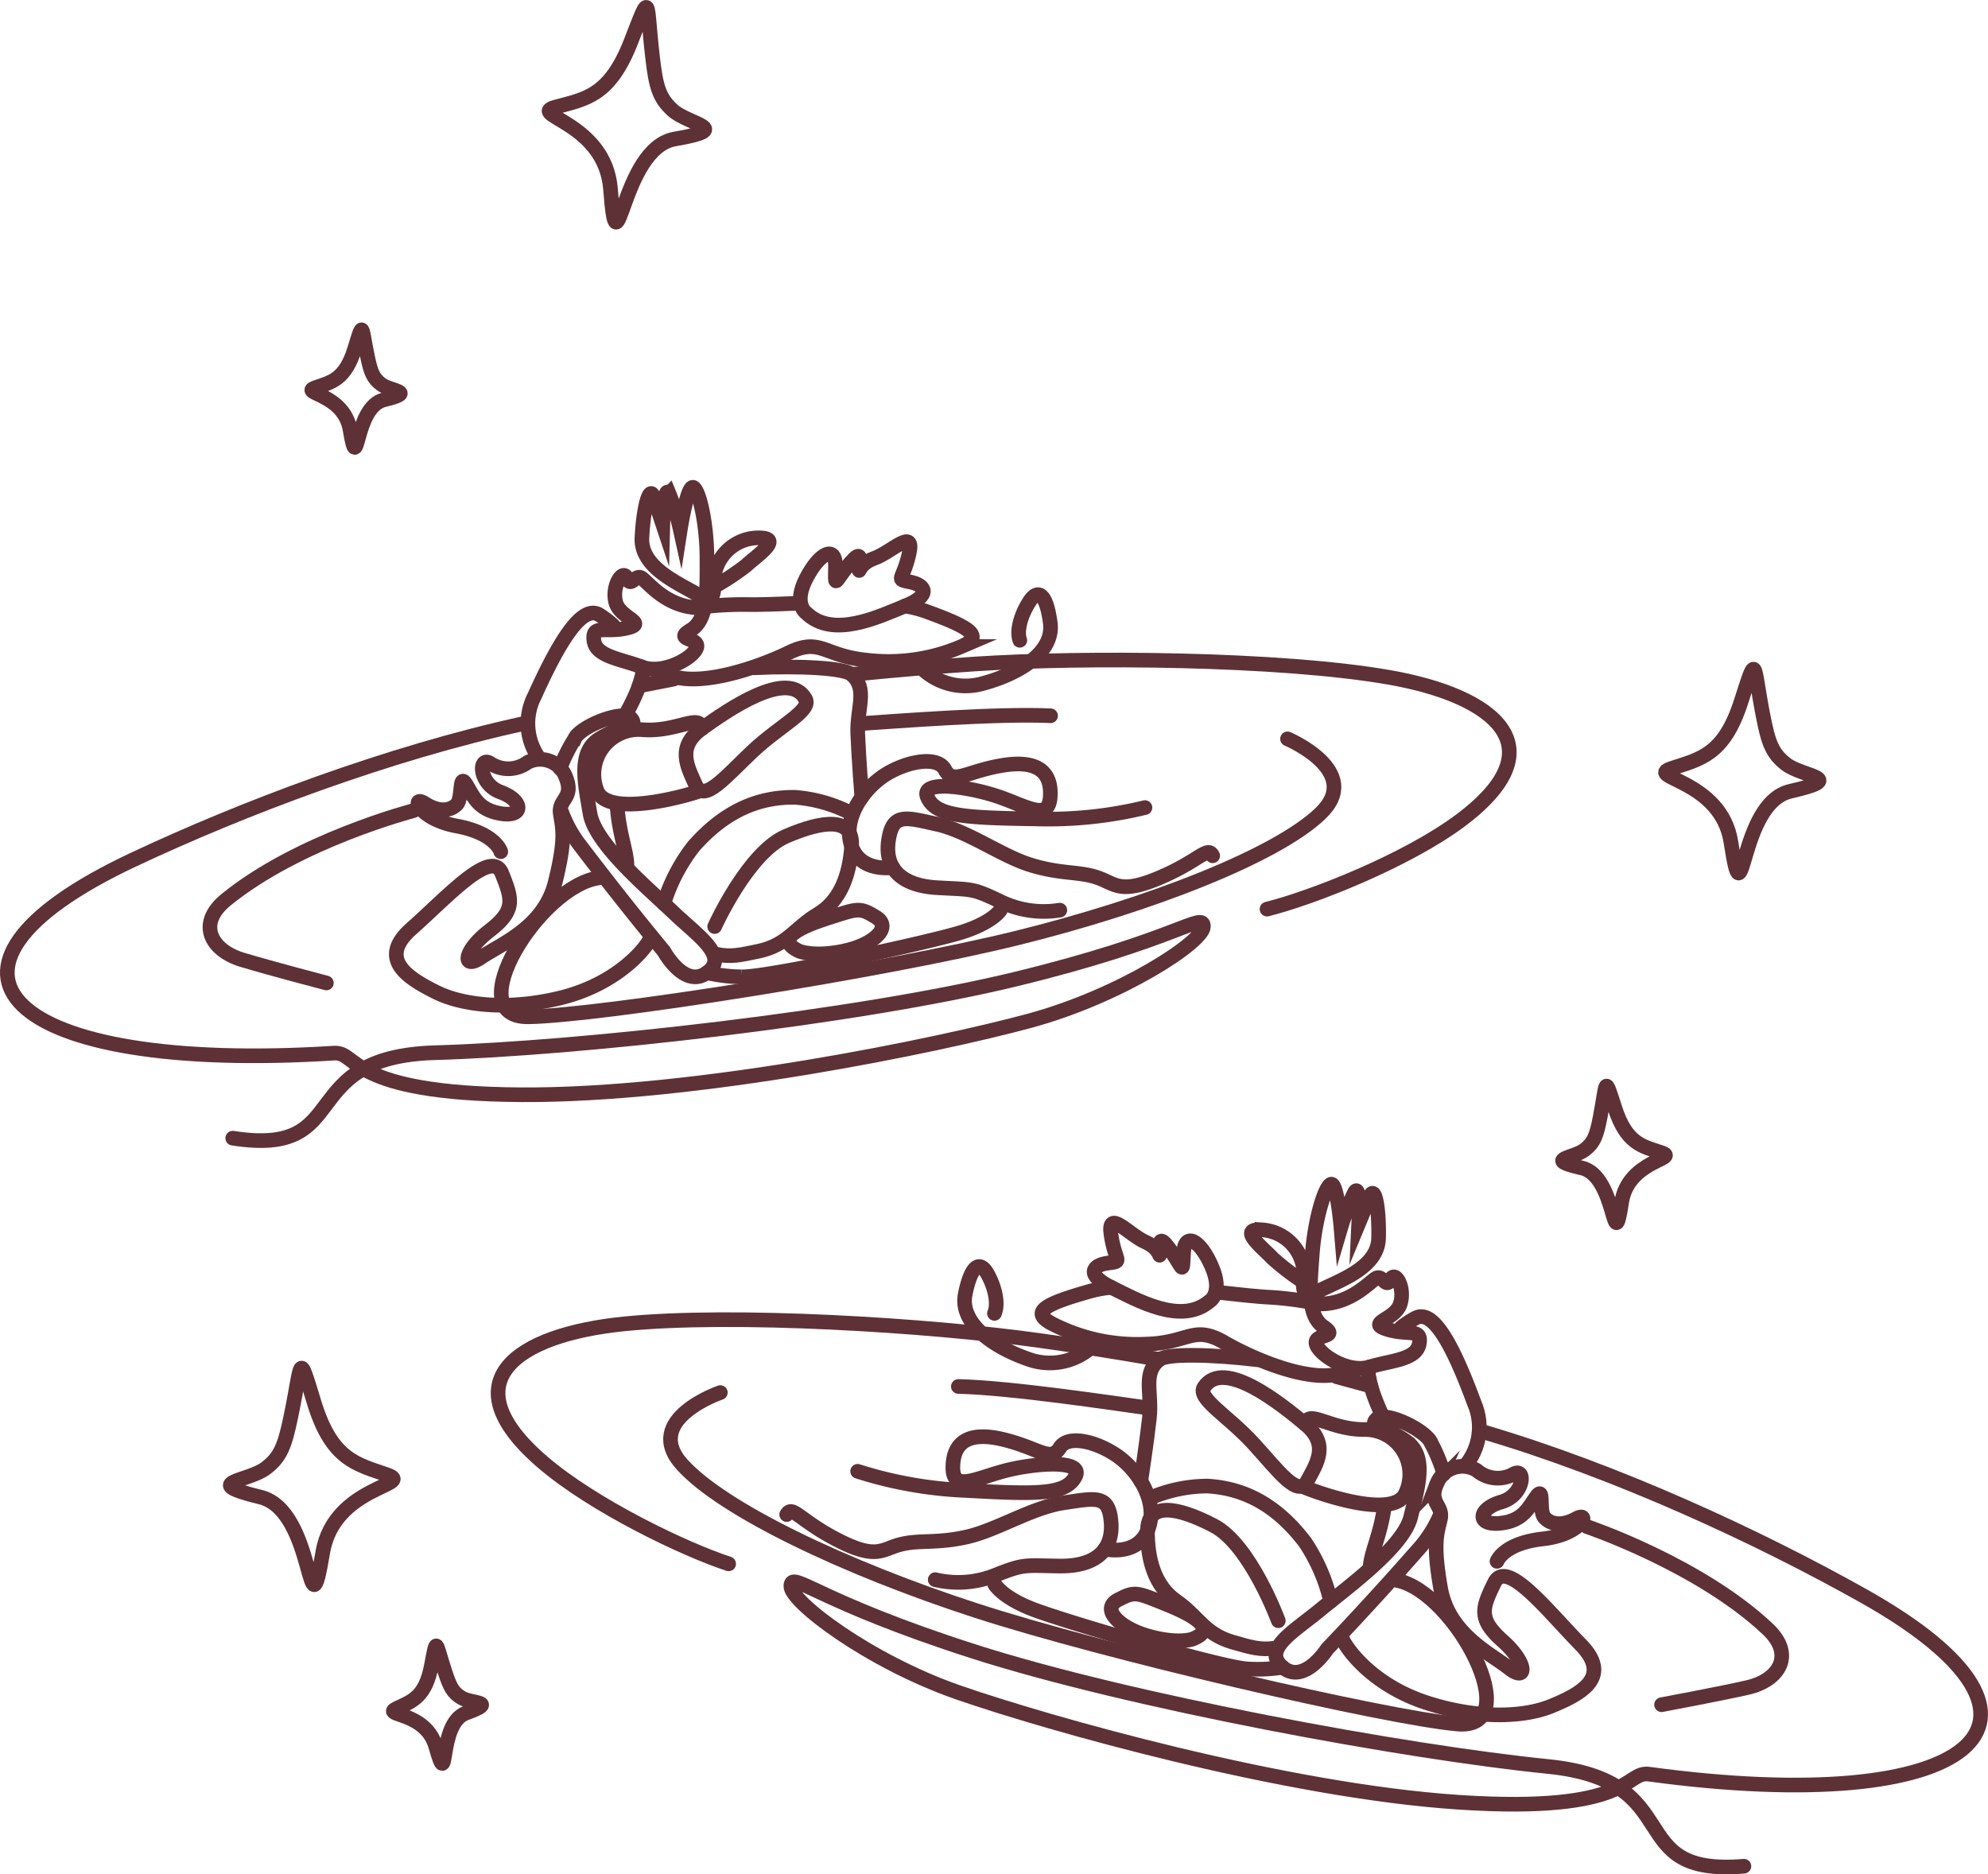<svg id="icon4" xmlns="http://www.w3.org/2000/svg" xmlns:xlink="http://www.w3.org/1999/xlink" width="271.649" height="256.155" viewBox="0 0 271.649 256.155">
  <defs>
    <clipPath id="clip-path">
      <rect id="Rectangle_404" data-name="Rectangle 404" width="271.649" height="256.155" fill="none" stroke="#5e3136" stroke-width="1"/>
    </clipPath>
  </defs>
  <g id="Group_542" data-name="Group 542" clip-path="url(#clip-path)">
    <path id="Path_566" data-name="Path 566" d="M116.379,92.173c6.376-.64,12.187-1.122,16.806-1.428,14.857-.981,41.754-.776,56.624,1.823,14.436,2.522,23.267,9.53,9.67,19.623-7.4,5.491-20.182,10.511-26.349,12.054" fill="none" stroke="#5e3136" stroke-linecap="round" stroke-miterlimit="10" stroke-width="2"/>
    <path id="Path_567" data-name="Path 567" d="M31.8,155.547c16.746,2.636,8.176-11.119,27.658-11.68s57.606-4.765,79.471-10.092,25.51-9.25,25.51-7.148-11.353,9.531-23.828,12.9S95.06,149.754,71.233,149.614s-22.261-5.9-25.586-5.689C.878,146.764-13.8,132.561,18.159,117.517c14.883-7.007,34.806-14.577,53.448-18.642" fill="none" stroke="#5e3136" stroke-linecap="round" stroke-miterlimit="10" stroke-width="2"/>
    <path id="Path_568" data-name="Path 568" d="M88.817,128.27c-.018.531-3.829,6.066-12.292,8.122-7.386,1.794-13.53.9-16.926-.794-3.729-1.86-8.129-4.485-3.364-8.69s10.933-11.073,12.335-7.569,1.963,5.046-1.682,7.849-3.785,5.466-1.122,3.643,8.55-4.063,10.092-10.231.982-7.474.7-9.414,1.823-2.079.841-4.743a3.756,3.756,0,0,0-5.326-2.241,4.433,4.433,0,0,1-5.046.14c-1.682-1.121-1.682,2.8,1.4,3.924s3.224,3.459,0,2.92-3.784-2.5-4.765-4.041-.421,1.962-1.261,2.8-2.383,1.123-4.345-.14-.982,2.1,4.345,3.084,6.026,3.505,6.026,3.505" fill="none" stroke="#5e3136" stroke-linecap="round" stroke-miterlimit="10" stroke-width="2"/>
    <path id="Path_569" data-name="Path 569" d="M175.933,100.978s10.512,4.44,4.485,10.209-23.267,12.5-41.347,16.982-57.186,10.652-66.857,10.792,1.635-17.987,9.671-18.991" fill="none" stroke="#5e3136" stroke-linecap="round" stroke-miterlimit="10" stroke-width="2"/>
    <path id="Path_570" data-name="Path 570" d="M76.713,110.9a17.043,17.043,0,0,0,2.649,4.761c6.307,8.306,11.353,14.332,11.353,14.332s2.8,5.186,5.887,2.944-1.262-5.046-4.625-8.27-10.653-9.3-11.353-13.478-1.682-8.387,1.261-10.209,5.466-1.541,4.345-2.8-7.008,1.121-7.709,2.8a22.587,22.587,0,0,0-2,4.019" fill="none" stroke="#5e3136" stroke-linecap="round" stroke-miterlimit="10" stroke-width="2"/>
    <path id="Path_571" data-name="Path 571" d="M109.217,129.991s1.962.841,6.027,0,6.728-3.224,4.485-4.625-2.478-1.213-6.307,0S105.573,128.309,109.217,129.991Z" fill="none" stroke="#5e3136" stroke-linecap="round" stroke-miterlimit="10" stroke-width="2"/>
    <path id="Path_572" data-name="Path 572" d="M144.817,124.384a13.582,13.582,0,0,1-7.989-1.121c-4.065-1.962-3.925-1.659-8.83-1.951s-7.148-2.674-6.588-6.458,2.243-3.178,6.588-2.22,8.83,4.361,12.9,5.6,6.447.842,8.97,1.672,3.083,2.374,8.55.061,6.587-4.416,7.288-3.014" fill="none" stroke="#5e3136" stroke-linecap="round" stroke-miterlimit="10" stroke-width="2"/>
    <path id="Path_573" data-name="Path 573" d="M156.451,110.368a56.06,56.06,0,0,1-15.137,1.543c-9.812-.141-13.456-.422-14.577-2.945s6.027-1.4,9.951,0,6.644,3.224,6.826-.14-1.78-5.046-6.685-4.2-6.588,2.663-7.709.561-5.795-.981-8.574.981-5.442,5.874-4.181,9.495S122,118.552,122,118.552" fill="none" stroke="#5e3136" stroke-linecap="round" stroke-miterlimit="10" stroke-width="2"/>
    <path id="Path_574" data-name="Path 574" d="M116.379,111.187a20.042,20.042,0,0,0-7.722-2.22c-5.113-.075-9.672,1.927-13.876,6.692a24.475,24.475,0,0,0-4.072,7.818" fill="none" stroke="#5e3136" stroke-linecap="round" stroke-miterlimit="10" stroke-width="2"/>
    <path id="Path_575" data-name="Path 575" d="M110.058,95.511c.9,1.59-3.49,3.644-7.211,7.148s-6.665,7.148-7.786,4.625S92.4,102.1,95.9,99.576,107.675,91.306,110.058,95.511Z" fill="none" stroke="#5e3136" stroke-linecap="round" stroke-miterlimit="10" stroke-width="2"/>
    <path id="Path_576" data-name="Path 576" d="M95.528,108.124c-.639.282-12.274,3.834-13.923,0a6.114,6.114,0,0,1,6.066-8.408c4.727.421,7.95-2.289,8.231-.14" fill="none" stroke="#5e3136" stroke-linecap="round" stroke-miterlimit="10" stroke-width="2"/>
    <path id="Path_577" data-name="Path 577" d="M87.72,91.151a2.624,2.624,0,0,1-.088,1.557c-.764,3.224-4.152,8.269-4.152,8.269" fill="none" stroke="#5e3136" stroke-linecap="round" stroke-miterlimit="10" stroke-width="2"/>
    <path id="Path_578" data-name="Path 578" d="M73.573,103.5a8.2,8.2,0,0,1-.518-8.406c3.924-8.69,6.728-12.334,8.83-11.073a13.3,13.3,0,0,1,1.892,1.437" fill="none" stroke="#5e3136" stroke-linecap="round" stroke-miterlimit="10" stroke-width="2"/>
    <path id="Path_579" data-name="Path 579" d="M123.666,82.822a16.47,16.47,0,0,1,2.791.7c6.027,2.176,8.129,3.437,4.9,4.839a25.278,25.278,0,0,1-13.081,1.84c-5.7-.579-6.179-3.1-10.495-1s-13.706,5.4-17.491,2.383" fill="none" stroke="#5e3136" stroke-linecap="round" stroke-miterlimit="10" stroke-width="2"/>
    <path id="Path_580" data-name="Path 580" d="M96.6,82.874a47.259,47.259,0,0,1,5.355-.257c1.9.045,4.525-.073,7.4-.178" fill="none" stroke="#5e3136" stroke-linecap="round" stroke-miterlimit="10" stroke-width="2"/>
    <path id="Path_581" data-name="Path 581" d="M125.918,91.294a8.6,8.6,0,0,0,8.387,2.115c5.186-1.4,9.727-4.345,9.209-8.269s-1.64-4.846-2.9-2.843-1.682,4.07-1.262,5.208" fill="none" stroke="#5e3136" stroke-linecap="round" stroke-miterlimit="10" stroke-width="2"/>
    <path id="Path_582" data-name="Path 582" d="M97.957,130.426c1.879.384,3.133.117,5.722-.435,3.926-.837,4.977-3.224,8.06-5.046s4.345-5.326,4.626-9.287-3.785-3.608-8.971-1.365-9.739,12.334-9.739,12.334" fill="none" stroke="#5e3136" stroke-linecap="round" stroke-miterlimit="10" stroke-width="2"/>
    <path id="Path_583" data-name="Path 583" d="M84.308,109.892c.249,4.064,1.334,6.328,1.361,8.345" fill="none" stroke="#5e3136" stroke-linecap="round" stroke-miterlimit="10" stroke-width="2"/>
    <path id="Path_584" data-name="Path 584" d="M117.763,108.947s-.417-5.166-.557-8.67,1.428-6.117-.828-8.1c-.988-.871-6.909-1.219-13.364-.912" fill="none" stroke="#5e3136" stroke-linecap="round" stroke-miterlimit="10" stroke-width="2"/>
    <path id="Path_585" data-name="Path 585" d="M136.688,124.384s-.981,1.635-5.186,2.99-26.861,6.265-30.18,6.123a21.814,21.814,0,0,1-4.72-.563" fill="none" stroke="#5e3136" stroke-linecap="round" stroke-miterlimit="10" stroke-width="2"/>
    <path id="Path_586" data-name="Path 586" d="M96.6,80.7a34.346,34.346,0,0,0,5.354-3.411c1.514-1.4,5.155-3.784,1.722-3.784a6.123,6.123,0,0,0-6.023,4.906c-.212,2.1.349,4.457-2.314,2.859s-7.814-3.7-7.621-7.765,1.033-7.288,1.594-5.606,1.261,3.784,1.261,3.784.14-5.536.841-4.24a30.251,30.251,0,0,1,1.542,4.941s.981-6.307,1.822-5.747S96.6,71.824,96.6,76.309s.14,8.41-2.243,9.812,1.262.981.841,2.382-4.589,3.754-7.48,2.648S81.391,89.73,81.147,87.5s1.579-.964,4.522-1.665S84.705,84.5,84.136,82.3s.973-4.629,1.533-3.276,1.157-.652,2.051,0,3.244,3.738,7.325,4.018" fill="none" stroke="#5e3136" stroke-linecap="round" stroke-miterlimit="10" stroke-width="2"/>
    <path id="Path_587" data-name="Path 587" d="M110.177,83.775s-1.843-1.2,0-4.755,4.032-4.533,3.989-1.59-.184,2.243,1.5.141,1.963-1.963,1.823-.281-.421-.14,1.962-.981,5.606-4.311,4.765-.614-1.969,3.417.137,3.838,2.971,1.818-.685,3.291S113.8,87.316,110.177,83.775Z" fill="none" stroke="#5e3136" stroke-linecap="round" stroke-miterlimit="10" stroke-width="2"/>
    <path id="Path_588" data-name="Path 588" d="M143.554,97.82c-7.287-.346-21.449.775-25.791,1.055" fill="none" stroke="#5e3136" stroke-linecap="round" stroke-miterlimit="10" stroke-width="2"/>
    <path id="Path_589" data-name="Path 589" d="M56.516,110.784s-15.7,4.069-25.649,12.2c-3.952,3.227-2.111,6.868,2.2,8.178,3.758,1.14,11.53,3.175,11.53,3.175" fill="none" stroke="#5e3136" stroke-linecap="round" stroke-miterlimit="10" stroke-width="2"/>
    <line id="Line_92" data-name="Line 92" x1="4.748" y2="0.936" transform="translate(87.322 92.803)" fill="none" stroke="#5e3136" stroke-linecap="round" stroke-miterlimit="10" stroke-width="2"/>
    <path id="Path_590" data-name="Path 590" d="M158.463,185.79c-6.314-1.094-12.075-1.99-16.661-2.624-14.749-2.04-41.592-3.758-56.61-2.229-14.58,1.485-23.888,7.844-11.049,18.881,6.988,6.007,19.381,11.928,25.422,13.906" fill="none" stroke="#5e3136" stroke-linecap="round" stroke-miterlimit="10" stroke-width="2"/>
    <path id="Path_591" data-name="Path 591" d="M238.295,255.046c-16.891,1.433-7.361-11.675-26.753-13.627s-57.118-8.869-78.547-15.744-24.783-11.05-24.933-8.953,10.643,10.318,22.845,14.564,44.705,13.461,68.481,15.024,22.625-4.293,25.927-3.846c44.451,6.031,60.105-7.087,29.3-24.376-14.345-8.052-33.676-17.027-51.979-22.413" fill="none" stroke="#5e3136" stroke-linecap="round" stroke-miterlimit="10" stroke-width="2"/>
    <path id="Path_592" data-name="Path 592" d="M183.374,223.764c-.02.532,3.385,6.324,11.68,8.98,7.239,2.317,13.431,1.863,16.939.417,3.853-1.588,8.429-3.893,3.977-8.427s-10.114-11.826-11.762-8.431-2.318,4.893,1.117,7.949,3.384,5.723.858,3.715-8.238-4.665-9.335-10.927-.445-7.525-.026-9.439-1.669-2.205-.5-4.791a3.756,3.756,0,0,1,5.473-1.856,4.427,4.427,0,0,0,5.022.5c1.758-1,1.478,2.916-1.678,3.815s-3.463,3.219-.209,2.913,3.954-2.224,5.042-3.691.28,1.987,1.058,2.886,2.3,1.289,4.344.171.828,2.167-4.554,2.765-6.262,3.064-6.262,3.064" fill="none" stroke="#5e3136" stroke-linecap="round" stroke-miterlimit="10" stroke-width="2"/>
    <path id="Path_593" data-name="Path 593" d="M98.431,190.316s-10.8,3.677-5.2,9.862,22.314,14.128,40.028,19.894,56.278,14.711,65.914,15.542-.345-18.058-8.289-19.634" fill="none" stroke="#5e3136" stroke-linecap="round" stroke-miterlimit="10" stroke-width="2"/>
    <path id="Path_594" data-name="Path 594" d="M196.688,207.3a17.039,17.039,0,0,1-2.983,4.56c-6.884,7.833-12.348,13.484-12.348,13.484s-3.166,4.972-6.082,2.515,1.619-4.942,5.205-7.918,11.289-8.511,12.287-12.632,2.277-8.245-.529-10.273-5.342-1.928-4.133-3.106,6.91,1.619,7.488,3.346a22.543,22.543,0,0,1,1.7,4.152" fill="none" stroke="#5e3136" stroke-linecap="round" stroke-miterlimit="10" stroke-width="2"/>
    <path id="Path_595" data-name="Path 595" d="M162.9,224.023s-2.017.7-6.011-.431-6.481-3.7-4.144-4.934,2.559-1.032,6.291.451S166.659,222.606,162.9,224.023Z" fill="none" stroke="#5e3136" stroke-linecap="round" stroke-miterlimit="10" stroke-width="2"/>
    <path id="Path_596" data-name="Path 596" d="M127.795,215.886a13.577,13.577,0,0,0,8.049-.547c4.194-1.667,4.032-1.374,8.946-1.315s7.321-2.157,7.033-5.971-2.01-3.331-6.412-2.685-9.119,3.719-13.263,4.667-6.49.379-9.066,1.027-3.245,2.147-8.533-.55-6.255-4.875-7.054-3.527" fill="none" stroke="#5e3136" stroke-linecap="round" stroke-miterlimit="10" stroke-width="2"/>
    <path id="Path_597" data-name="Path 597" d="M117.192,201.076A56.039,56.039,0,0,0,132.18,203.7c9.8.562,13.452.542,14.75-1.9s-5.91-1.828-9.925-.71-6.858,2.741-6.8-.627,2.136-4.907,6.969-3.718,6.38,3.128,7.649,1.11,5.85-.563,8.482,1.593,5.008,6.246,3.492,9.768-5.828,2.485-5.828,2.485" fill="none" stroke="#5e3136" stroke-linecap="round" stroke-miterlimit="10" stroke-width="2"/>
    <path id="Path_598" data-name="Path 598" d="M157.1,204.755a20.027,20.027,0,0,1,7.861-1.662c5.105.291,9.509,2.613,13.363,7.666a24.463,24.463,0,0,1,3.5,8.089" fill="none" stroke="#5e3136" stroke-linecap="round" stroke-miterlimit="10" stroke-width="2"/>
    <path id="Path_599" data-name="Path 599" d="M164.529,189.572c-1.012,1.521,3.221,3.884,6.682,7.645s6.137,7.606,7.435,5.17,3.027-4.982-.287-7.749S167.206,185.548,164.529,189.572Z" fill="none" stroke="#5e3136" stroke-linecap="round" stroke-miterlimit="10" stroke-width="2"/>
    <path id="Path_600" data-name="Path 600" d="M178.12,203.19c.617.327,11.969,4.7,13.887.995a6.113,6.113,0,0,0-5.45-8.82c-4.744.082-7.766-2.852-8.2-.728" fill="none" stroke="#5e3136" stroke-linecap="round" stroke-miterlimit="10" stroke-width="2"/>
    <path id="Path_601" data-name="Path 601" d="M187.121,186.819a2.626,2.626,0,0,0-.024,1.559c.532,3.27,3.551,8.545,3.551,8.545" fill="none" stroke="#5e3136" stroke-linecap="round" stroke-miterlimit="10" stroke-width="2"/>
    <path id="Path_602" data-name="Path 602" d="M200.349,200.144a8.2,8.2,0,0,0,1.118-8.347c-3.294-8.949-5.83-12.784-8.017-11.676a13.251,13.251,0,0,0-1.99,1.3" fill="none" stroke="#5e3136" stroke-linecap="round" stroke-miterlimit="10" stroke-width="2"/>
    <path id="Path_603" data-name="Path 603" d="M151.862,175.943a16.439,16.439,0,0,0-2.834.5c-6.167,1.739-8.354,2.847-5.239,4.476a25.3,25.3,0,0,0,12.917,2.77c5.727-.17,6.385-2.652,10.539-.247s13.286,6.368,17.276,3.627" fill="none" stroke="#5e3136" stroke-linecap="round" stroke-miterlimit="10" stroke-width="2"/>
    <path id="Path_604" data-name="Path 604" d="M178.853,177.928a47.146,47.146,0,0,0-5.322-.639c-1.9-.091-4.509-.4-7.37-.707" fill="none" stroke="#5e3136" stroke-linecap="round" stroke-miterlimit="10" stroke-width="2"/>
    <path id="Path_605" data-name="Path 605" d="M149.01,184.231a8.6,8.6,0,0,1-8.517,1.511c-5.073-1.769-9.392-5.029-8.594-8.907s1.982-4.716,3.1-2.628,1.387,4.179.886,5.285" fill="none" stroke="#5e3136" stroke-linecap="round" stroke-miterlimit="10" stroke-width="2"/>
    <path id="Path_606" data-name="Path 606" d="M174.1,225.262c-1.9.249-3.133-.107-5.676-.843-3.857-1.115-4.734-3.571-7.68-5.609s-3.953-5.623-3.949-9.593,4.032-3.329,9.045-.721,8.833,13,8.833,13" fill="none" stroke="#5e3136" stroke-linecap="round" stroke-miterlimit="10" stroke-width="2"/>
    <path id="Path_607" data-name="Path 607" d="M189.184,205.756c-.539,4.036-1.783,6.217-1.954,8.226" fill="none" stroke="#5e3136" stroke-linecap="round" stroke-miterlimit="10" stroke-width="2"/>
    <path id="Path_608" data-name="Path 608" d="M155.883,202.422s.785-5.123,1.176-8.608-.989-6.2,1.4-8.025c1.048-.8,6.979-.721,13.4.046" fill="none" stroke="#5e3136" stroke-linecap="round" stroke-miterlimit="10" stroke-width="2"/>
    <path id="Path_609" data-name="Path 609" d="M135.9,216.467s.862,1.7,4.959,3.353,26.345,8.168,29.665,8.264a21.863,21.863,0,0,0,4.748-.224" fill="none" stroke="#5e3136" stroke-linecap="round" stroke-miterlimit="10" stroke-width="2"/>
    <path id="Path_610" data-name="Path 610" d="M179.008,175.761a34.36,34.36,0,0,1-5.1-3.784c-1.409-1.507-4.871-4.143-1.447-3.9a6.123,6.123,0,0,1,5.658,5.323c.061,2.112-.667,4.421,2.1,3.018s8.058-3.133,8.157-7.2-.51-7.343-1.19-5.706l-1.528,3.685s.256-5.532-.536-4.289a30.212,30.212,0,0,0-1.891,4.817s-.528-6.361-1.407-5.862-2.188,5.043-2.508,9.517-.741,8.378,1.536,9.946-1.329.888-1.01,2.316,4.31,4.073,7.273,3.176,6.414-.965,6.816-3.167-1.506-1.074-4.392-1.984,1.058-1.269,1.783-3.425-.639-4.687-1.295-3.377-1.108-.734-2.045-.147-3.5,3.5-7.593,3.484" fill="none" stroke="#5e3136" stroke-linecap="round" stroke-miterlimit="10" stroke-width="2"/>
    <path id="Path_611" data-name="Path 611" d="M165.249,177.857s1.924-1.068.34-4.743-3.7-4.809-3.865-1.87.022,2.25-1.505.032-1.817-2.1-1.8-.409.429-.11-1.888-1.119-5.284-4.7-4.709-.953,1.72,3.549-.41,3.818-3.094,1.6.448,3.332S161.382,181.13,165.249,177.857Z" fill="none" stroke="#5e3136" stroke-linecap="round" stroke-miterlimit="10" stroke-width="2"/>
    <path id="Path_612" data-name="Path 612" d="M130.953,189.481c7.293.175,21.339,2.306,25.65,2.9" fill="none" stroke="#5e3136" stroke-linecap="round" stroke-miterlimit="10" stroke-width="2"/>
    <path id="Path_613" data-name="Path 613" d="M216.842,208.631s15.367,5.181,24.712,14c3.711,3.5,1.615,7-2.784,8-3.83.869-11.728,2.343-11.728,2.343" fill="none" stroke="#5e3136" stroke-linecap="round" stroke-miterlimit="10" stroke-width="2"/>
    <line id="Line_93" data-name="Line 93" x2="4.669" y2="1.273" transform="translate(182.663 188.155)" fill="none" stroke="#5e3136" stroke-linecap="round" stroke-miterlimit="10" stroke-width="2"/>
    <path id="Path_614" data-name="Path 614" d="M237.9,95.914c-2.355,7.294-5.587,7.81-9.472,9.093s6.781,1.495,8.1,10.12c1.825,11.971.936-5.347,8.124-6.991,7.968-1.823,1.691-1.927-.611-3.714-1.893-1.469-2.413-2.926-3.133-6.641C239.486,90.459,240.127,89.021,237.9,95.914Z" fill="none" stroke="#5e3136" stroke-linecap="round" stroke-miterlimit="10" stroke-width="2"/>
    <path id="Path_615" data-name="Path 615" d="M220.666,151.421c1.578,4.89,3.745,5.235,6.349,6.1s-4.545,1-5.426,6.784c-1.224,8.025-.628-3.584-5.446-4.686-5.342-1.222-1.134-1.292.409-2.49,1.269-.985,1.618-1.961,2.1-4.452C219.6,147.764,219.174,146.8,220.666,151.421Z" fill="none" stroke="#5e3136" stroke-linecap="round" stroke-miterlimit="10" stroke-width="2"/>
    <path id="Path_616" data-name="Path 616" d="M42.946,191.738c2.385,7.777,5.807,8.374,9.909,9.8s-7.218,1.481-8.748,10.611c-2.123,12.675-.91-5.687-8.512-7.544-8.427-2.059-1.764-2.072.706-3.932,2.031-1.529,2.607-3.067,3.429-7C41.35,185.924,40.692,184.389,42.946,191.738Z" fill="none" stroke="#5e3136" stroke-linecap="round" stroke-miterlimit="10" stroke-width="2"/>
    <path id="Path_617" data-name="Path 617" d="M48.466,47.663c-1.295,4.222-3.152,4.546-5.38,5.319s3.919.8,4.75,5.761c1.152,6.881.494-3.088,4.621-4.1,4.575-1.118.958-1.125-.384-2.135-1.1-.83-1.415-1.665-1.861-3.8C49.332,44.507,49.69,43.673,48.466,47.663Z" fill="none" stroke="#5e3136" stroke-linecap="round" stroke-miterlimit="10" stroke-width="2"/>
    <path id="Path_618" data-name="Path 618" d="M86.241,5.62c-2.934,7.568-6.264,7.9-10.316,9.01s6.8,2.023,7.5,11.237c.981,12.791,1.346-5.6,8.789-6.872,8.251-1.413,1.864-1.93-.35-3.971-1.82-1.678-2.243-3.254-2.7-7.233C88.255-.052,89.014-1.532,86.241,5.62Z" fill="none" stroke="#5e3136" stroke-linecap="round" stroke-miterlimit="10" stroke-width="2"/>
    <path id="Path_619" data-name="Path 619" d="M58.95,227.612c-.821,4.339-2.631,4.867-4.76,5.88s3.984.366,5.356,5.2c1.9,6.712.151-3.124,4.141-4.581,4.424-1.616.828-1.224-.617-2.08-1.187-.7-1.59-1.5-2.269-3.57C59.463,224.379,59.726,223.511,58.95,227.612Z" fill="none" stroke="#5e3136" stroke-linecap="round" stroke-miterlimit="10" stroke-width="2"/>
  </g>
</svg>
